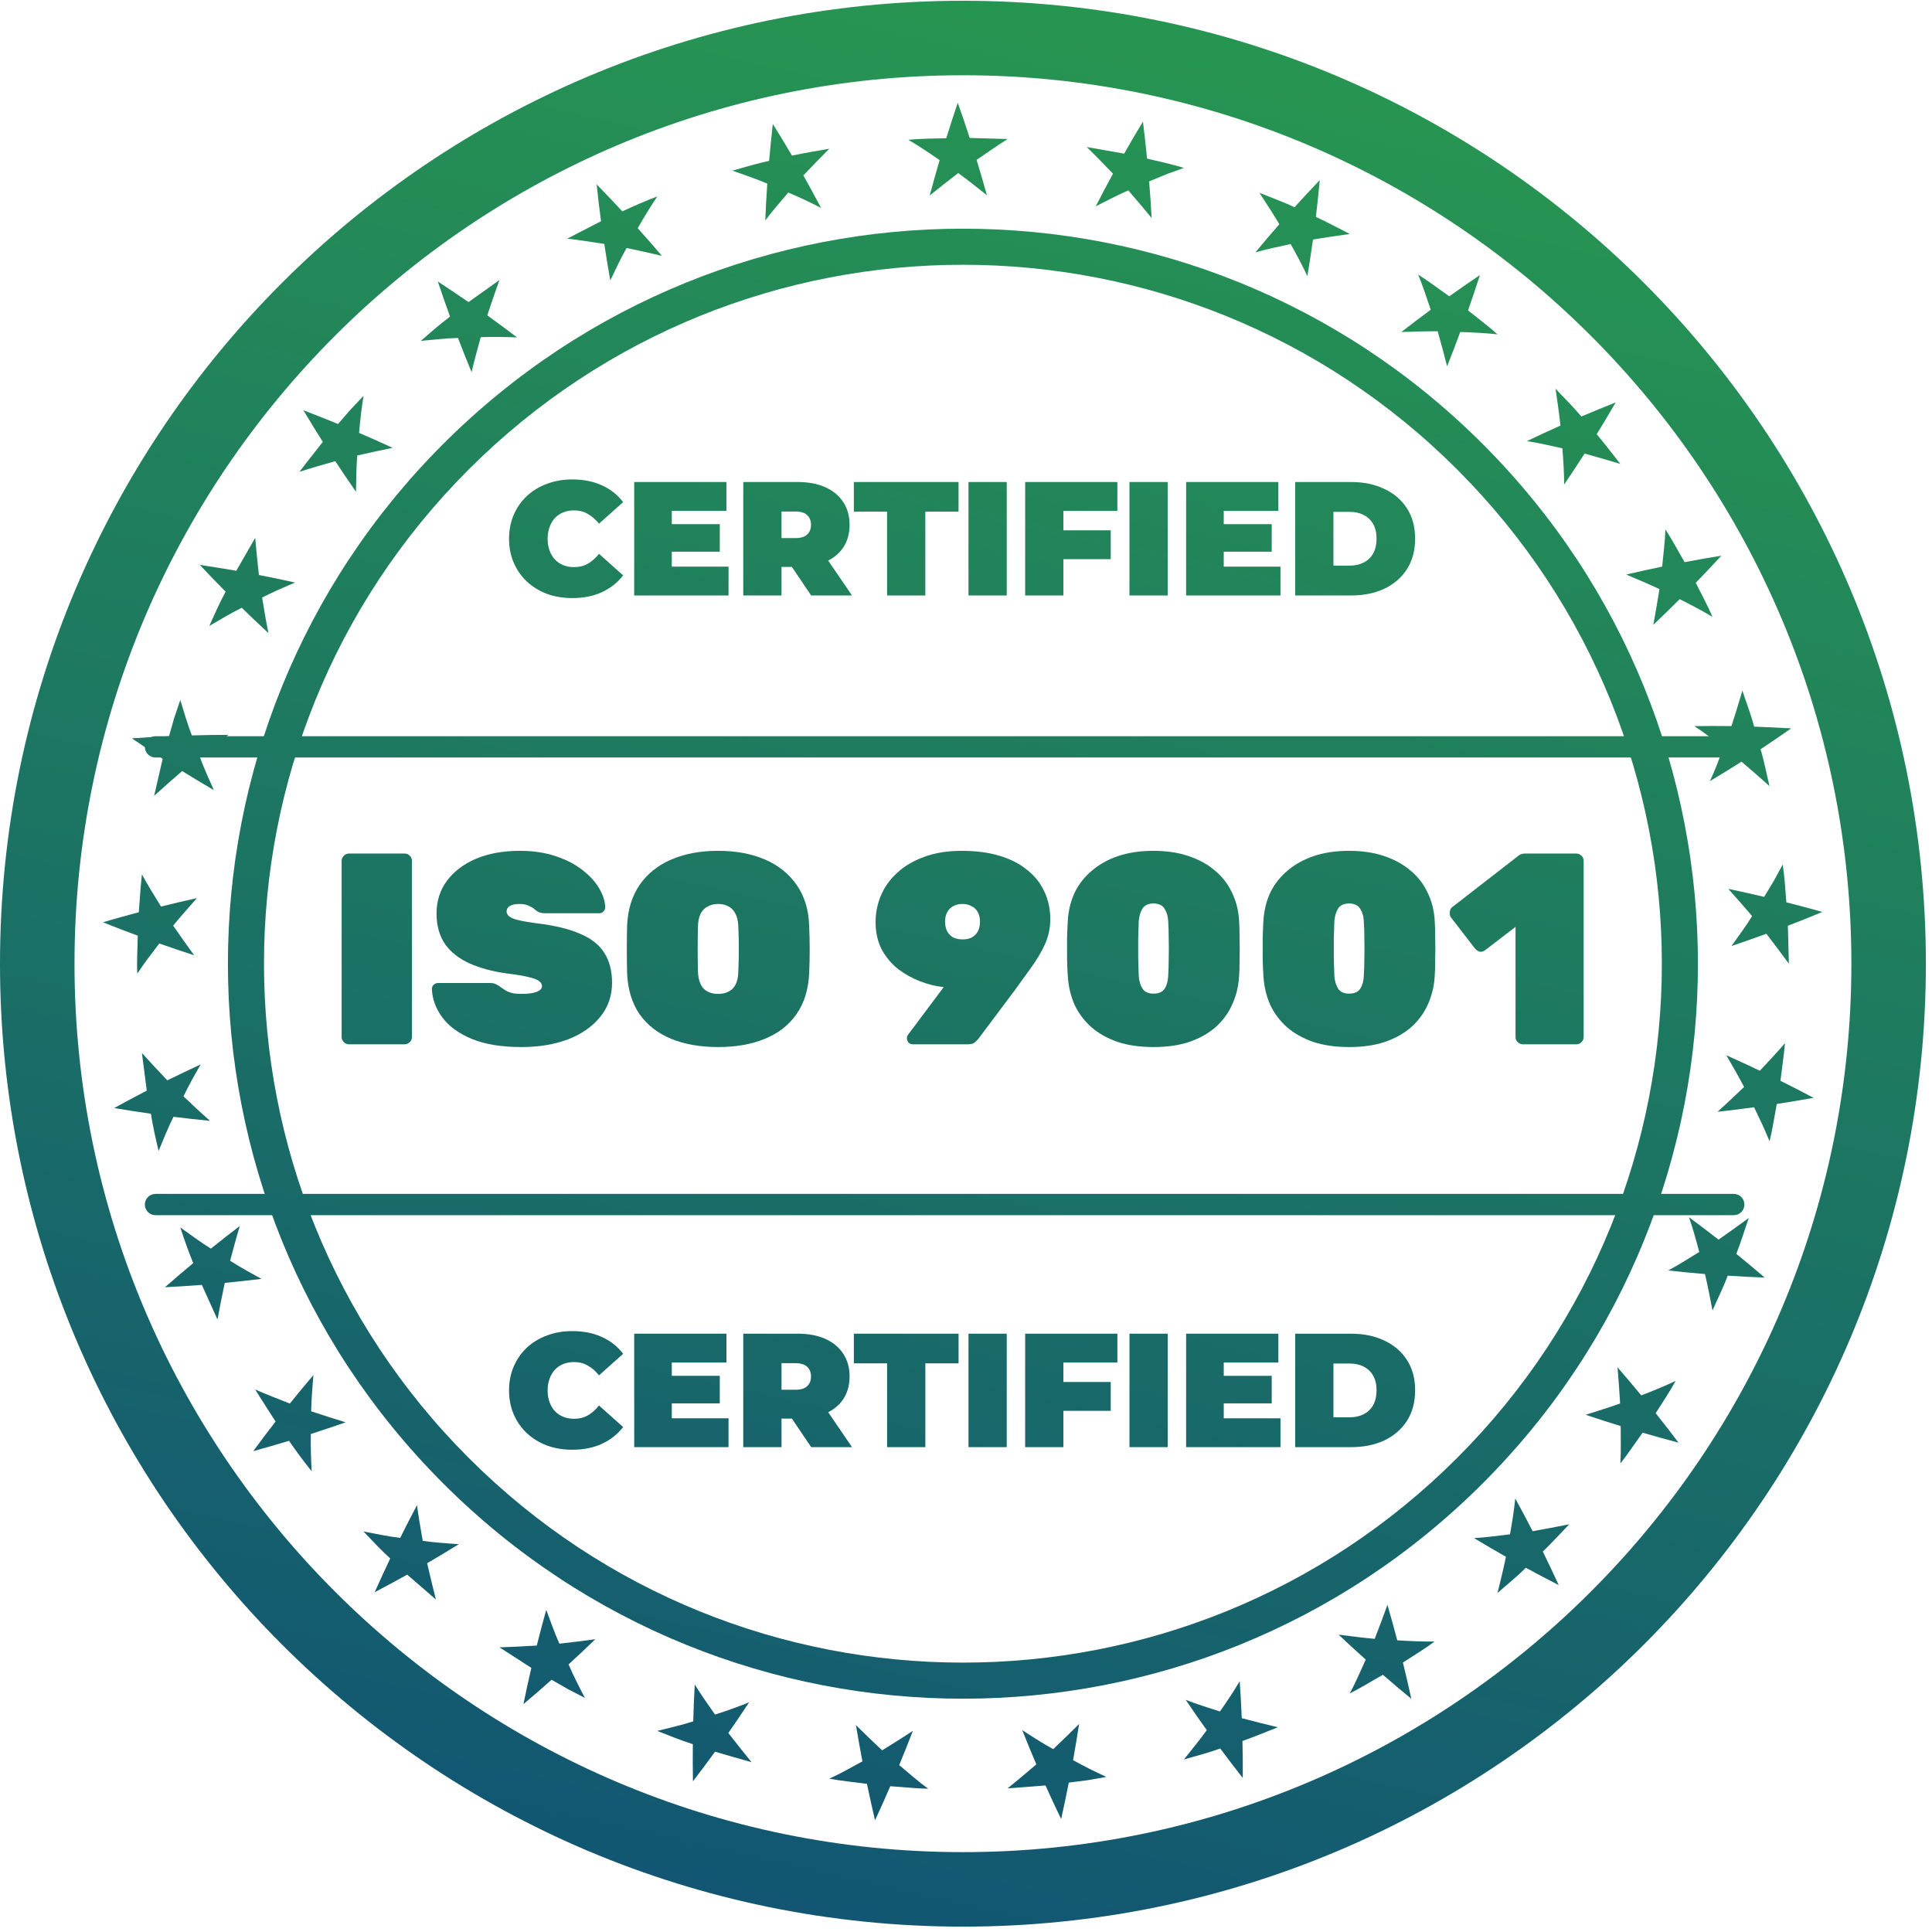 <svg width="263" height="263" viewBox="0 0 263 263" fill="none" xmlns="http://www.w3.org/2000/svg">
<path d="M246.876 149.448C245.203 149.748 243.533 150.026 241.867 150.281C241.547 151.974 241.308 153.684 240.882 155.356C240.26 153.792 239.513 152.24 238.782 150.729C237.121 150.957 235.464 151.161 233.811 151.344C235.007 150.255 236.209 149.13 237.419 147.969C236.653 146.498 235.811 145.054 235.005 143.651C236.527 144.331 238.046 145.034 239.562 145.758C240.695 144.54 241.898 143.292 242.987 141.997C242.838 143.712 242.573 145.418 242.37 147.129C243.874 147.878 245.41 148.657 246.876 149.448Z" fill="url(#paint0_linear_310_2434)"/>
<path d="M240.23 173.915C238.541 173.85 236.86 173.763 235.188 173.655C234.593 175.274 233.81 176.813 233.121 178.393C232.792 176.705 232.483 175.064 232.096 173.432C230.446 173.303 228.745 173.128 227.086 172.945C228.555 172.17 229.895 171.299 231.318 170.424C230.894 168.825 230.46 167.261 229.92 165.698C231.267 166.693 232.608 167.711 233.941 168.749C235.301 167.802 236.675 166.819 238.06 165.802C237.489 167.428 236.996 169.083 236.362 170.684C237.659 171.738 238.948 172.816 240.23 173.915Z" fill="url(#paint1_linear_310_2434)"/>
<path d="M228.498 196.385C226.882 195.97 225.226 195.499 223.612 195.031C222.598 196.424 221.652 197.867 220.58 199.216C220.677 197.538 220.624 195.794 220.622 194.133C219.016 193.638 217.425 193.122 215.846 192.59C217.389 192.106 218.983 191.613 220.546 191.054C220.446 189.381 220.327 187.739 220.191 186.128C221.281 187.384 222.357 188.659 223.422 189.953C224.993 189.344 226.578 188.703 228.102 187.98C227.275 189.492 226.307 190.919 225.384 192.376C226.435 193.691 227.472 195.029 228.498 196.385Z" fill="url(#paint2_linear_310_2434)"/>
<path d="M212.182 215.773C210.677 215.005 209.186 214.219 207.714 213.42C206.492 214.637 205.14 215.71 203.852 216.855C204.261 215.184 204.668 213.566 205.001 211.92C203.557 211.11 202.088 210.241 200.656 209.379C202.315 209.289 203.896 209.06 205.556 208.863C205.848 207.237 206.101 205.626 206.271 203.983C207.075 205.452 207.863 206.937 208.635 208.438C210.27 208.151 211.931 207.838 213.617 207.499C212.417 208.735 211.265 210.019 210.023 211.214C210.761 212.72 211.479 214.238 212.182 215.773Z" fill="url(#paint3_linear_310_2434)"/>
<path d="M192.127 231.263C190.829 230.202 189.525 229.09 188.254 227.987C186.75 228.826 185.29 229.749 183.748 230.52C184.542 229.042 185.222 227.431 185.914 225.921C184.664 224.799 183.434 223.666 182.224 222.522C183.828 222.729 185.478 222.942 187.136 223.094C187.744 221.532 188.322 219.989 188.871 218.468C189.335 220.064 189.781 221.674 190.207 223.295C191.885 223.394 193.599 223.482 195.284 223.461C193.901 224.489 192.42 225.376 190.977 226.316C191.378 227.954 191.762 229.602 192.127 231.263Z" fill="url(#paint4_linear_310_2434)"/>
<path d="M169.178 242.037C168.133 240.705 167.111 239.368 166.109 238.022C164.488 238.61 162.816 239.032 161.161 239.514C162.235 238.168 163.291 236.895 164.278 235.52C163.307 234.175 162.347 232.791 161.408 231.395C162.948 232.005 164.478 232.46 166.067 232.984C167.016 231.64 167.919 230.275 168.762 228.855C168.875 230.525 168.968 232.203 169.039 233.891C170.643 234.317 172.282 234.731 173.955 235.131C172.347 235.75 170.759 236.425 169.135 236.998C169.172 238.67 169.185 240.35 169.178 242.037Z" fill="url(#paint5_linear_310_2434)"/>
<path d="M144.451 247.621C143.719 246.099 143.013 244.6 142.324 243.054L137.17 243.445C138.507 242.355 139.809 241.267 141.073 240.182C140.413 238.632 139.774 237.08 139.158 235.527C140.527 236.402 141.937 237.329 143.37 238.109C144.583 236.96 145.759 235.816 146.899 234.679C146.646 236.318 146.371 237.961 146.074 239.607C147.557 240.44 149.064 241.17 150.606 241.889L148.06 242.335L145.495 242.661C145.169 244.313 144.822 245.966 144.451 247.621Z" fill="url(#paint6_linear_310_2434)"/>
<path d="M119.117 247.796C118.727 246.14 118.361 244.486 118.016 242.834C116.31 242.593 114.589 242.453 112.895 242.128C114.421 241.434 115.937 240.561 117.401 239.774C117.084 238.125 116.79 236.479 116.518 234.837C117.67 235.976 118.858 237.122 120.082 238.273C121.513 237.392 122.907 236.508 124.265 235.624C123.668 237.179 123.049 238.731 122.407 240.282C123.685 241.346 124.994 242.509 126.348 243.495C124.626 243.47 122.912 243.263 121.192 243.156C120.524 244.705 119.831 246.252 119.117 247.796Z" fill="url(#paint7_linear_310_2434)"/>
<path d="M94.328 242.487C94.302 240.794 94.297 239.108 94.315 237.43C92.67 236.91 91.073 236.261 89.471 235.626C91.14 235.202 92.744 234.85 94.371 234.327C94.415 232.657 94.478 231.003 94.577 229.316C95.443 230.709 96.378 232.021 97.327 233.398C98.893 232.912 100.445 232.345 101.972 231.737C101.052 233.134 100.11 234.527 99.147 235.91C100.165 237.224 101.219 238.549 102.308 239.883C100.652 239.406 98.987 238.957 97.34 238.455C96.358 239.805 95.354 241.149 94.328 242.487Z" fill="url(#paint8_linear_310_2434)"/>
<path d="M71.257 231.979C71.593 230.328 71.939 228.703 72.332 227.047L67.988 224.244C69.701 224.204 71.409 224.104 73.071 224.007C73.481 222.375 73.911 220.755 74.359 219.147C74.928 220.657 75.479 222.267 76.15 223.75C77.812 223.568 79.44 223.366 81.037 223.149C79.843 224.302 78.63 225.444 77.397 226.576C78.077 228.133 78.832 229.631 79.626 231.135L77.329 229.949L75.088 228.661C73.83 229.779 72.554 230.885 71.257 231.979Z" fill="url(#paint9_linear_310_2434)"/>
<path d="M51.006 216.747C51.694 215.199 52.4 213.668 53.121 212.151C51.852 210.984 50.667 209.734 49.483 208.481C51.174 208.798 52.782 209.146 54.478 209.356C55.224 207.855 55.966 206.388 56.765 204.897C56.975 206.517 57.264 208.111 57.549 209.759C59.17 209.98 60.834 210.102 62.465 210.205C61.044 211.084 59.605 211.949 58.149 212.798C58.519 214.421 58.914 216.07 59.339 217.741L55.434 214.353C53.975 215.167 52.498 215.964 51.006 216.747Z" fill="url(#paint10_linear_310_2434)"/>
<path d="M34.472 197.545C35.465 196.189 36.468 194.853 37.515 193.513C36.592 192.058 35.639 190.621 34.742 189.152C36.307 189.836 37.908 190.454 39.458 191.062C40.513 189.75 41.581 188.459 42.66 187.187C42.546 188.797 42.378 190.486 42.36 192.119C43.947 192.648 45.512 193.146 47.053 193.617C45.487 194.165 43.906 194.695 42.312 195.207C42.281 196.905 42.333 198.586 42.427 200.281C41.339 198.944 40.328 197.548 39.342 196.136C37.731 196.622 36.108 197.093 34.472 197.545Z" fill="url(#paint11_linear_310_2434)"/>
<path d="M22.455 175.228C23.73 174.112 25.012 173.017 26.303 171.941C25.641 170.349 25.082 168.719 24.541 167.082C25.935 168.083 27.257 169.071 28.707 169.974C30.015 168.923 31.303 167.905 32.651 166.889C32.173 168.442 31.756 170.013 31.325 171.627C32.703 172.508 34.165 173.314 35.601 174.09C33.942 174.293 32.273 174.476 30.596 174.638C30.252 176.266 29.92 177.928 29.605 179.624L27.477 174.912C25.812 175.039 24.137 175.145 22.455 175.228Z" fill="url(#paint12_linear_310_2434)"/>
<path d="M15.54 150.837C17.015 150.024 18.495 149.234 19.979 148.466L19.318 143.34C20.475 144.618 21.626 145.858 22.773 147.064C24.287 146.321 25.804 145.599 27.322 144.901C26.499 146.318 25.688 147.769 24.978 149.243C26.192 150.39 27.37 151.509 28.591 152.58C26.912 152.422 25.281 152.232 23.617 152.025C22.857 153.553 22.25 155.089 21.59 156.673C21.189 154.997 20.811 153.316 20.538 151.613C18.876 151.376 17.21 151.118 15.54 150.837Z" fill="url(#paint13_linear_310_2434)"/>
<path d="M14.011 125.549C15.609 125.069 17.269 124.616 18.893 124.182C19.038 122.465 19.121 120.743 19.319 119.032C20.128 120.52 21.054 121.984 21.919 123.406C23.55 123 25.179 122.618 26.806 122.258C25.734 123.471 24.622 124.717 23.572 126.004C24.524 127.386 25.477 128.731 26.429 130.04C24.847 129.527 23.265 128.991 21.682 128.433C20.672 129.766 19.608 131.136 18.688 132.54C18.602 130.817 18.733 129.096 18.75 127.373C17.169 126.788 15.588 126.179 14.011 125.549Z" fill="url(#paint14_linear_310_2434)"/>
<path d="M17.951 100.508C19.642 100.391 21.328 100.295 23.007 100.222L23.715 97.735L24.543 95.287C25.03 96.922 25.513 98.516 26.114 100.11C27.786 100.064 29.449 100.039 31.11 100.036C29.814 100.991 28.509 101.982 27.192 103.008C27.75 104.541 28.45 106.074 29.11 107.557C27.667 106.716 26.228 105.852 24.795 104.965C23.533 106.052 22.261 107.175 20.982 108.334L22.144 103.296C20.724 102.386 19.345 101.46 17.951 100.508Z" fill="url(#paint15_linear_310_2434)"/>
<path d="M27.2 76.901C28.866 77.147 30.524 77.413 32.168 77.7L34.74 73.215C34.889 74.932 35.057 76.619 35.245 78.273C36.899 78.596 38.542 78.938 40.175 79.301C38.667 79.934 37.14 80.597 35.682 81.341C35.956 82.99 36.209 84.589 36.546 86.186C35.298 85.043 34.114 83.904 32.915 82.732C31.383 83.488 29.981 84.349 28.49 85.208C29.192 83.634 29.898 82.062 30.712 80.542C29.531 79.35 28.361 78.136 27.2 76.901Z" fill="url(#paint16_linear_310_2434)"/>
<path d="M41.304 55.849C42.889 56.456 44.458 57.079 46.014 57.719L47.707 55.766L49.482 53.889C49.227 55.568 49.012 57.234 48.882 58.928C50.419 59.59 51.942 60.268 53.449 60.964C51.87 61.284 50.263 61.632 48.634 62.005C48.493 63.631 48.499 65.329 48.459 66.943C47.507 65.573 46.568 64.184 45.644 62.779C44.042 63.234 42.389 63.698 40.767 64.228C41.801 62.852 42.888 61.513 43.945 60.152C43.031 58.719 42.162 57.294 41.304 55.849Z" fill="url(#paint17_linear_310_2434)"/>
<path d="M59.598 38.318C61.01 39.239 62.402 40.174 63.777 41.121L67.987 38.123C67.405 39.746 66.853 41.349 66.332 42.931C67.699 43.916 69.048 44.914 70.378 45.926C68.745 45.872 67.078 45.833 65.442 45.898C65 47.511 64.562 49.071 64.197 50.662C63.544 49.1 62.947 47.573 62.347 46.005C60.64 46.053 59.003 46.243 57.292 46.4C58.589 45.264 59.89 44.135 61.265 43.095C60.691 41.517 60.136 39.923 59.598 38.318Z" fill="url(#paint18_linear_310_2434)"/>
<path d="M81.222 25.097C82.407 26.311 83.572 27.535 84.717 28.77C86.28 28.046 87.857 27.349 89.472 26.744C88.535 28.16 87.642 29.584 86.815 31.068C87.933 32.312 89.03 33.567 90.107 34.831C88.539 34.46 86.937 34.102 85.299 33.759C84.491 35.173 83.787 36.722 83.075 38.169C82.784 36.526 82.512 34.873 82.261 33.208C80.617 32.95 78.924 32.685 77.225 32.482L81.819 30.112C81.586 28.425 81.395 26.769 81.222 25.097Z" fill="url(#paint19_linear_310_2434)"/>
<path d="M105.203 16.872C106.096 18.304 106.965 19.741 107.813 21.183C109.496 20.817 111.202 20.56 112.895 20.242C111.681 21.461 110.503 22.674 109.362 23.878C110.186 25.351 110.99 26.828 111.77 28.31C110.306 27.543 108.821 26.855 107.307 26.21C106.229 27.49 105.166 28.686 104.175 30.008C104.24 28.323 104.332 26.648 104.453 24.993C102.889 24.334 101.323 23.811 99.702 23.228C101.362 22.765 103.008 22.253 104.698 21.901C104.845 20.229 105.013 18.553 105.203 16.872Z" fill="url(#paint20_linear_310_2434)"/>
<path d="M130.379 13.987C130.943 15.559 131.484 17.167 132.005 18.779L137.17 18.925C135.725 19.843 134.314 20.817 132.942 21.762C133.433 23.37 133.903 24.978 134.35 26.585C133.081 25.582 131.777 24.513 130.437 23.56C129.108 24.58 127.814 25.6 126.558 26.617C126.987 25.012 127.438 23.403 127.91 21.797C126.525 20.842 125.102 19.88 123.65 19.029C125.366 18.86 127.091 18.871 128.813 18.815C129.311 17.205 129.834 15.595 130.379 13.987Z" fill="url(#paint21_linear_310_2434)"/>
<path d="M155.589 16.553C155.798 18.238 155.985 19.919 156.15 21.594C157.831 21.977 159.513 22.352 161.162 22.856L158.781 23.72L156.43 24.695C156.567 26.364 156.682 28.027 156.774 29.685C155.752 28.439 154.692 27.181 153.597 25.916C152.096 26.562 150.599 27.362 149.158 28.087C149.918 26.602 150.704 25.121 151.509 23.644C150.354 22.443 149.168 21.209 147.939 20.016L153.031 20.912C153.865 19.431 154.717 17.985 155.589 16.553Z" fill="url(#paint22_linear_310_2434)"/>
<path d="M179.66 24.514C179.504 26.195 179.327 27.865 179.13 29.527C180.696 30.246 182.206 31.079 183.747 31.85C182.044 32.084 180.373 32.338 178.736 32.606C178.501 34.278 178.247 35.941 177.972 37.593C177.271 36.096 176.5 34.661 175.689 33.223C174.056 33.59 172.491 33.888 170.896 34.356C171.962 33.065 173.059 31.766 174.154 30.524C173.299 29.074 172.377 27.689 171.439 26.247C173.036 26.896 174.664 27.465 176.219 28.212C177.345 26.97 178.492 25.737 179.66 24.514Z" fill="url(#paint23_linear_310_2434)"/>
<path d="M201.46 37.446C200.938 39.063 200.398 40.669 199.84 42.258C201.187 43.332 202.574 44.358 203.853 45.512C202.178 45.331 200.464 45.252 198.785 45.191C198.205 46.764 197.607 48.323 196.993 49.868C196.593 48.301 196.165 46.709 195.709 45.096C194.044 45.089 192.381 45.143 190.764 45.194C192.078 44.171 193.412 43.162 194.764 42.165C194.221 40.595 193.698 38.927 193.05 37.38C194.512 38.294 195.876 39.353 197.291 40.333C198.66 39.359 200.066 38.376 201.46 37.446Z" fill="url(#paint24_linear_310_2434)"/>
<path d="M219.94 54.784C219.094 56.245 218.233 57.688 217.358 59.114C218.477 60.423 219.502 61.81 220.579 63.156C218.933 62.657 217.31 62.188 215.709 61.746C214.796 63.166 213.871 64.57 212.929 65.955C212.917 64.303 212.82 62.673 212.684 61.029C211.048 60.675 209.499 60.294 207.855 60.048C209.363 59.325 210.906 58.603 212.422 57.934C212.251 56.262 211.997 54.613 211.751 52.912C212.926 54.173 214.166 55.372 215.266 56.701C216.809 56.043 218.368 55.404 219.94 54.784Z" fill="url(#paint25_linear_310_2434)"/>
<path d="M234.323 75.647C233.172 76.897 232.01 78.129 230.838 79.34C231.615 80.879 232.445 82.39 233.12 83.977C231.676 83.109 230.154 82.319 228.652 81.561C227.467 82.747 226.271 83.913 225.066 85.058C225.358 83.468 225.635 81.845 225.896 80.189C224.392 79.484 222.855 78.839 221.365 78.21C222.988 77.832 224.621 77.473 226.267 77.132C226.429 75.479 226.649 73.748 226.713 72.068C227.652 73.514 228.453 75.041 229.33 76.525C230.982 76.213 232.672 75.905 234.323 75.647Z" fill="url(#paint26_linear_310_2434)"/>
<path d="M243.832 99.151C242.449 100.12 241.059 101.068 239.664 101.994C240.161 103.646 240.47 105.344 240.881 107.017C239.602 105.871 238.343 104.757 237.069 103.685C235.655 104.586 234.21 105.471 232.774 106.33C233.47 104.825 234.032 103.317 234.622 101.762C233.3 100.751 232.037 99.76 230.653 98.844C232.325 98.822 234.025 98.816 235.694 98.842C236.221 97.26 236.702 95.652 237.191 94.005C237.718 95.645 238.351 97.252 238.79 98.919C240.465 98.976 242.146 99.052 243.832 99.151Z" fill="url(#paint27_linear_310_2434)"/>
<path d="M248.072 124.14C246.522 124.788 244.976 125.414 243.383 126.018L243.514 131.185C242.492 129.791 241.472 128.435 240.452 127.113C238.871 127.69 237.289 128.245 235.707 128.776C236.639 127.457 237.662 126.096 238.517 124.708C237.43 123.436 236.347 122.198 235.27 120.999C236.894 121.341 238.522 121.704 240.151 122.09L241.468 119.911L242.679 117.688C242.931 119.393 243.046 121.113 243.173 122.832C244.805 123.245 246.438 123.681 248.072 124.14Z" fill="url(#paint28_linear_310_2434)"/>
<path fill-rule="evenodd" clip-rule="evenodd" d="M63.804 63.909C26.648 101.065 26.648 161.307 63.804 198.463C100.961 235.619 161.203 235.619 198.359 198.463C235.515 161.307 235.515 101.065 198.359 63.909C161.203 26.753 100.961 26.753 63.804 63.909ZM60.332 201.936C21.258 162.862 21.258 99.51 60.332 60.436C99.406 21.362 162.758 21.362 201.832 60.436C240.906 99.51 240.906 162.862 201.832 201.936C162.758 241.01 99.406 241.01 60.332 201.936Z" fill="url(#paint29_linear_310_2434)"/>
<path d="M131.084 10.245C197.771 10.245 252.025 64.499 252.025 131.187C252.025 197.874 197.771 252.128 131.084 252.128C64.396 252.128 10.142 197.874 10.142 131.187C10.142 64.499 64.396 10.245 131.084 10.245ZM131.084 0.103C58.688 0.103 0 58.791 0 131.187C0 203.582 58.688 262.27 131.084 262.27C203.479 262.27 262.167 203.582 262.167 131.187C262.167 58.791 203.479 0.103 131.084 0.103Z" fill="url(#paint30_linear_310_2434)"/>
<path d="M176.313 196.997V181.552H183.925C185.646 181.552 187.161 181.868 188.47 182.501C189.779 183.118 190.801 184.001 191.537 185.148C192.272 186.296 192.64 187.664 192.64 189.252C192.64 190.856 192.272 192.238 191.537 193.4C190.801 194.548 189.779 195.438 188.47 196.07C187.161 196.688 185.646 196.997 183.925 196.997H176.313ZM181.52 192.937H183.704C184.439 192.937 185.079 192.797 185.624 192.518C186.183 192.238 186.616 191.826 186.925 191.282C187.234 190.723 187.389 190.047 187.389 189.252C187.389 188.473 187.234 187.811 186.925 187.267C186.616 186.722 186.183 186.31 185.624 186.031C185.079 185.751 184.439 185.612 183.704 185.612H181.52V192.937Z" fill="url(#paint31_linear_310_2434)"/>
<path d="M166.233 187.289H173.117V191.039H166.233V187.289ZM166.586 193.069H174.309V196.997H161.467V181.552H174.022V185.479H166.586V193.069Z" fill="url(#paint32_linear_310_2434)"/>
<path d="M153.753 196.997V181.552H158.96V196.997H153.753Z" fill="url(#paint33_linear_310_2434)"/>
<path d="M144.407 188.127H151.203V192.054H144.407V188.127ZM144.76 196.997H139.553V181.552H152.108V185.479H144.76V196.997Z" fill="url(#paint34_linear_310_2434)"/>
<path d="M131.84 196.997V181.552H137.047V196.997H131.84Z" fill="url(#paint35_linear_310_2434)"/>
<path d="M120.758 196.997V185.59H116.235V181.552H130.488V185.59H125.965V196.997H120.758Z" fill="url(#paint36_linear_310_2434)"/>
<path d="M101.178 196.997V181.552H108.614C110.055 181.552 111.298 181.787 112.343 182.258C113.402 182.729 114.218 183.405 114.792 184.288C115.365 185.156 115.652 186.185 115.652 187.377C115.652 188.568 115.365 189.598 114.792 190.466C114.218 191.319 113.402 191.974 112.343 192.43C111.298 192.885 110.055 193.113 108.614 193.113H104.069L106.385 190.973V196.997H101.178ZM110.423 196.997L106.628 191.37H112.144L115.983 196.997H110.423ZM106.385 191.547L104.069 189.186H108.283C109.004 189.186 109.533 189.024 109.871 188.701C110.225 188.377 110.401 187.936 110.401 187.377C110.401 186.818 110.225 186.377 109.871 186.053C109.533 185.729 109.004 185.568 108.283 185.568H104.069L106.385 183.207V191.547Z" fill="url(#paint37_linear_310_2434)"/>
<path d="M91.099 187.289H97.983V191.039H91.099V187.289ZM91.452 193.069H99.174V196.997H86.333V181.552H98.888V185.479H91.452V193.069Z" fill="url(#paint38_linear_310_2434)"/>
<path d="M77.901 197.351C76.666 197.351 75.519 197.159 74.46 196.777C73.415 196.38 72.503 195.821 71.724 195.1C70.959 194.379 70.363 193.526 69.936 192.541C69.51 191.555 69.296 190.467 69.296 189.275C69.296 188.084 69.51 186.995 69.936 186.01C70.363 185.024 70.959 184.171 71.724 183.45C72.503 182.729 73.415 182.178 74.46 181.795C75.519 181.398 76.666 181.2 77.901 181.2C79.416 181.2 80.755 181.464 81.917 181.994C83.094 182.524 84.065 183.288 84.83 184.289L81.542 187.223C81.086 186.65 80.579 186.208 80.02 185.899C79.475 185.576 78.858 185.414 78.166 185.414C77.622 185.414 77.129 185.502 76.688 185.679C76.247 185.855 75.864 186.113 75.541 186.451C75.232 186.789 74.989 187.201 74.812 187.687C74.636 188.157 74.548 188.687 74.548 189.275C74.548 189.864 74.636 190.4 74.812 190.886C74.989 191.357 75.232 191.761 75.541 192.099C75.864 192.438 76.247 192.695 76.688 192.872C77.129 193.048 77.622 193.136 78.166 193.136C78.858 193.136 79.475 192.982 80.02 192.673C80.579 192.349 81.086 191.901 81.542 191.327L84.83 194.262C84.065 195.247 83.094 196.012 81.917 196.556C80.755 197.086 79.416 197.351 77.901 197.351Z" fill="url(#paint39_linear_310_2434)"/>
<path d="M176.312 81.061V65.616H183.924C185.645 65.616 187.16 65.933 188.469 66.565C189.778 67.183 190.801 68.065 191.536 69.213C192.271 70.36 192.639 71.728 192.639 73.317C192.639 74.92 192.271 76.303 191.536 77.465C190.801 78.612 189.778 79.502 188.469 80.134C187.16 80.752 185.645 81.061 183.924 81.061H176.312ZM181.519 77.001H183.703C184.439 77.001 185.079 76.862 185.623 76.582C186.182 76.303 186.616 75.891 186.925 75.347C187.234 74.787 187.388 74.111 187.388 73.317C187.388 72.537 187.234 71.875 186.925 71.331C186.616 70.787 186.182 70.375 185.623 70.095C185.079 69.816 184.439 69.676 183.703 69.676H181.519V77.001Z" fill="url(#paint40_linear_310_2434)"/>
<path d="M166.232 71.353H173.116V75.104H166.232V71.353ZM166.585 77.134H174.307V81.061H161.466V65.616H174.02V69.544H166.585V77.134Z" fill="url(#paint41_linear_310_2434)"/>
<path d="M153.751 81.061V65.616H158.958V81.061H153.751Z" fill="url(#paint42_linear_310_2434)"/>
<path d="M144.407 72.191H151.203V76.119H144.407V72.191ZM144.76 81.061H139.553V65.616H152.107V69.544H144.76V81.061Z" fill="url(#paint43_linear_310_2434)"/>
<path d="M131.839 81.061V65.616H137.046V81.061H131.839Z" fill="url(#paint44_linear_310_2434)"/>
<path d="M120.756 81.061V69.654H116.233V65.616H130.486V69.654H125.963V81.061H120.756Z" fill="url(#paint45_linear_310_2434)"/>
<path d="M101.178 81.061V65.616H108.613C110.055 65.616 111.298 65.852 112.342 66.322C113.401 66.793 114.217 67.47 114.791 68.352C115.365 69.22 115.652 70.25 115.652 71.441C115.652 72.633 115.365 73.662 114.791 74.53C114.217 75.383 113.401 76.038 112.342 76.494C111.298 76.95 110.055 77.178 108.613 77.178H104.068L106.385 75.038V81.061H101.178ZM110.422 81.061L106.627 75.435H112.143L115.982 81.061H110.422ZM106.385 75.611L104.068 73.25H108.282C109.003 73.25 109.532 73.089 109.871 72.765C110.224 72.441 110.4 72 110.4 71.441C110.4 70.882 110.224 70.441 109.871 70.117C109.532 69.794 109.003 69.632 108.282 69.632H104.068L106.385 67.271V75.611Z" fill="url(#paint46_linear_310_2434)"/>
<path d="M91.098 71.353H97.982V75.104H91.098V71.353ZM91.451 77.134H99.173V81.061H86.332V65.616H98.886V69.544H91.451V77.134Z" fill="url(#paint47_linear_310_2434)"/>
<path d="M77.901 81.415C76.665 81.415 75.518 81.224 74.459 80.842C73.414 80.445 72.502 79.886 71.723 79.165C70.958 78.444 70.362 77.591 69.936 76.605C69.509 75.62 69.296 74.531 69.296 73.34C69.296 72.148 69.509 71.06 69.936 70.074C70.362 69.089 70.958 68.236 71.723 67.515C72.502 66.794 73.414 66.243 74.459 65.86C75.518 65.463 76.665 65.264 77.901 65.264C79.416 65.264 80.754 65.529 81.916 66.059C83.093 66.588 84.064 67.353 84.829 68.353L81.541 71.288C81.085 70.714 80.578 70.273 80.019 69.964C79.475 69.641 78.857 69.479 78.165 69.479C77.621 69.479 77.128 69.567 76.687 69.743C76.246 69.92 75.863 70.177 75.54 70.516C75.231 70.854 74.988 71.266 74.812 71.751C74.635 72.222 74.547 72.751 74.547 73.34C74.547 73.928 74.635 74.465 74.812 74.951C74.988 75.421 75.231 75.826 75.54 76.164C75.863 76.502 76.246 76.76 76.687 76.936C77.128 77.113 77.621 77.201 78.165 77.201C78.857 77.201 79.475 77.047 80.019 76.738C80.578 76.414 81.085 75.966 81.541 75.392L84.829 78.326C84.064 79.312 83.093 80.077 81.916 80.621C80.754 81.151 79.416 81.415 77.901 81.415Z" fill="url(#paint48_linear_310_2434)"/>
<path d="M207.309 142.162C207.037 142.162 206.802 142.063 206.604 141.865C206.406 141.667 206.307 141.432 206.307 141.16V126.172L202.152 129.362C201.904 129.536 201.657 129.597 201.41 129.548C201.162 129.474 200.94 129.313 200.742 129.066L197.477 124.836C197.354 124.589 197.317 124.329 197.366 124.057C197.415 123.76 197.564 123.538 197.811 123.389L206.752 116.452C206.876 116.353 206.999 116.291 207.123 116.266C207.247 116.217 207.395 116.192 207.568 116.192H214.58C214.852 116.192 215.087 116.291 215.285 116.489C215.483 116.687 215.582 116.922 215.582 117.194V141.16C215.582 141.432 215.483 141.667 215.285 141.865C215.087 142.063 214.852 142.162 214.58 142.162H207.309Z" fill="url(#paint49_linear_310_2434)"/>
<path d="M183.648 142.533C181.793 142.533 180.161 142.298 178.751 141.828C177.341 141.333 176.154 140.665 175.189 139.824C174.225 138.959 173.47 137.957 172.926 136.819C172.407 135.657 172.098 134.395 171.999 133.035C171.949 132.367 171.912 131.551 171.888 130.587C171.888 129.622 171.888 128.657 171.888 127.693C171.912 126.704 171.949 125.863 171.999 125.17C172.098 123.81 172.419 122.561 172.963 121.423C173.532 120.285 174.311 119.308 175.301 118.492C176.29 117.651 177.477 116.996 178.862 116.526C180.272 116.056 181.867 115.821 183.648 115.821C185.429 115.821 187.012 116.056 188.397 116.526C189.806 116.996 191.006 117.651 191.995 118.492C192.985 119.308 193.751 120.285 194.296 121.423C194.864 122.561 195.198 123.81 195.297 125.17C195.347 125.863 195.371 126.704 195.371 127.693C195.396 128.657 195.396 129.622 195.371 130.587C195.371 131.551 195.347 132.367 195.297 133.035C195.198 134.395 194.877 135.657 194.333 136.819C193.813 137.957 193.071 138.959 192.107 139.824C191.142 140.665 189.955 141.333 188.545 141.828C187.135 142.298 185.503 142.533 183.648 142.533ZM183.648 135.261C184.365 135.261 184.872 135.039 185.169 134.593C185.466 134.123 185.627 133.542 185.651 132.85C185.701 132.132 185.726 131.329 185.726 130.438C185.75 129.548 185.75 128.657 185.726 127.767C185.726 126.852 185.701 126.061 185.651 125.393C185.627 124.75 185.466 124.193 185.169 123.723C184.897 123.253 184.39 123.006 183.648 122.981C182.906 123.006 182.399 123.253 182.127 123.723C181.855 124.193 181.694 124.75 181.645 125.393C181.62 126.061 181.595 126.852 181.57 127.767C181.57 128.657 181.57 129.548 181.57 130.438C181.595 131.329 181.62 132.132 181.645 132.85C181.694 133.542 181.867 134.123 182.164 134.593C182.461 135.039 182.955 135.261 183.648 135.261Z" fill="url(#paint50_linear_310_2434)"/>
<path d="M157.019 142.533C155.164 142.533 153.532 142.298 152.122 141.828C150.712 141.333 149.525 140.665 148.56 139.824C147.596 138.959 146.841 137.957 146.297 136.819C145.778 135.657 145.469 134.395 145.37 133.035C145.32 132.367 145.283 131.551 145.258 130.587C145.258 129.622 145.258 128.657 145.258 127.693C145.283 126.704 145.32 125.863 145.37 125.17C145.469 123.81 145.79 122.561 146.334 121.423C146.903 120.285 147.682 119.308 148.672 118.492C149.661 117.651 150.848 116.996 152.233 116.526C153.643 116.056 155.238 115.821 157.019 115.821C158.8 115.821 160.383 116.056 161.768 116.526C163.177 116.996 164.377 117.651 165.366 118.492C166.356 119.308 167.122 120.285 167.666 121.423C168.235 122.561 168.569 123.81 168.668 125.17C168.718 125.863 168.742 126.704 168.742 127.693C168.767 128.657 168.767 129.622 168.742 130.587C168.742 131.551 168.718 132.367 168.668 133.035C168.569 134.395 168.248 135.657 167.704 136.819C167.184 137.957 166.442 138.959 165.478 139.824C164.513 140.665 163.326 141.333 161.916 141.828C160.506 142.298 158.874 142.533 157.019 142.533ZM157.019 135.261C157.736 135.261 158.243 135.039 158.54 134.593C158.837 134.123 158.998 133.542 159.022 132.85C159.072 132.132 159.096 131.329 159.096 130.438C159.121 129.548 159.121 128.657 159.096 127.767C159.096 126.852 159.072 126.061 159.022 125.393C158.998 124.75 158.837 124.193 158.54 123.723C158.268 123.253 157.761 123.006 157.019 122.981C156.277 123.006 155.77 123.253 155.498 123.723C155.226 124.193 155.065 124.75 155.016 125.393C154.991 126.061 154.966 126.852 154.941 127.767C154.941 128.657 154.941 129.548 154.941 130.438C154.966 131.329 154.991 132.132 155.016 132.85C155.065 133.542 155.238 134.123 155.535 134.593C155.832 135.039 156.326 135.261 157.019 135.261Z" fill="url(#paint51_linear_310_2434)"/>
<path d="M124.275 142.162C124.052 142.162 123.854 142.087 123.681 141.939C123.533 141.766 123.459 141.568 123.459 141.345C123.459 141.222 123.471 141.123 123.496 141.049C123.545 140.974 123.582 140.913 123.607 140.863L128.467 134.371C128.343 134.371 128.244 134.358 128.17 134.334C127.28 134.235 126.315 133.987 125.276 133.592C124.238 133.196 123.248 132.652 122.308 131.959C121.393 131.242 120.639 130.352 120.045 129.288C119.477 128.2 119.192 126.939 119.192 125.504C119.192 124.243 119.439 123.031 119.934 121.868C120.429 120.706 121.171 119.679 122.16 118.789C123.149 117.874 124.374 117.157 125.833 116.637C127.292 116.093 128.986 115.821 130.915 115.821C132.845 115.821 134.551 116.044 136.035 116.489C137.544 116.934 138.805 117.577 139.819 118.418C140.858 119.234 141.637 120.211 142.157 121.349C142.701 122.487 142.973 123.748 142.973 125.133C142.973 126.345 142.725 127.495 142.231 128.583C141.736 129.647 141.118 130.686 140.376 131.7C139.634 132.714 138.867 133.777 138.076 134.89L133.179 141.42C133.08 141.543 132.919 141.704 132.696 141.902C132.474 142.075 132.152 142.162 131.732 142.162H124.275ZM131.027 127.878C131.521 127.878 131.942 127.792 132.288 127.619C132.634 127.421 132.906 127.149 133.104 126.802C133.302 126.432 133.401 125.986 133.401 125.467C133.401 124.948 133.302 124.515 133.104 124.168C132.906 123.797 132.622 123.525 132.251 123.352C131.905 123.154 131.497 123.055 131.027 123.055C130.557 123.055 130.136 123.154 129.765 123.352C129.419 123.525 129.147 123.797 128.949 124.168C128.751 124.515 128.652 124.948 128.652 125.467C128.652 125.986 128.751 126.432 128.949 126.802C129.147 127.149 129.419 127.421 129.765 127.619C130.136 127.792 130.557 127.878 131.027 127.878Z" fill="url(#paint52_linear_310_2434)"/>
<path d="M97.758 142.533C95.334 142.533 93.207 142.162 91.377 141.42C89.571 140.678 88.137 139.565 87.073 138.081C86.035 136.572 85.466 134.717 85.367 132.516C85.342 131.502 85.33 130.426 85.33 129.288C85.33 128.15 85.342 127.05 85.367 125.986C85.466 123.81 86.035 121.967 87.073 120.459C88.112 118.95 89.547 117.8 91.377 117.008C93.207 116.217 95.334 115.821 97.758 115.821C100.182 115.821 102.309 116.217 104.139 117.008C105.969 117.8 107.404 118.95 108.443 120.459C109.506 121.967 110.075 123.81 110.149 125.986C110.199 127.05 110.223 128.15 110.223 129.288C110.223 130.426 110.199 131.502 110.149 132.516C110.05 134.717 109.469 136.572 108.406 138.081C107.367 139.565 105.932 140.678 104.102 141.42C102.296 142.162 100.182 142.533 97.758 142.533ZM97.758 135.298C98.574 135.298 99.23 135.063 99.724 134.593C100.219 134.099 100.479 133.332 100.503 132.293C100.553 131.23 100.578 130.179 100.578 129.14C100.578 128.101 100.553 127.075 100.503 126.061C100.479 125.368 100.343 124.799 100.095 124.354C99.873 123.909 99.564 123.587 99.168 123.389C98.772 123.167 98.302 123.055 97.758 123.055C97.239 123.055 96.769 123.167 96.348 123.389C95.953 123.587 95.631 123.909 95.384 124.354C95.161 124.799 95.037 125.368 95.013 126.061C94.988 127.075 94.976 128.101 94.976 129.14C94.976 130.179 94.988 131.23 95.013 132.293C95.062 133.332 95.322 134.099 95.792 134.593C96.286 135.063 96.942 135.298 97.758 135.298Z" fill="url(#paint53_linear_310_2434)"/>
<path d="M71 142.533C68.255 142.533 65.992 142.162 64.211 141.42C62.43 140.678 61.094 139.701 60.204 138.489C59.314 137.277 58.844 135.991 58.794 134.63C58.794 134.408 58.869 134.222 59.017 134.074C59.19 133.901 59.388 133.814 59.611 133.814H66.659C67.055 133.814 67.352 133.876 67.55 134C67.772 134.099 68.007 134.247 68.255 134.445C68.502 134.618 68.749 134.779 68.997 134.927C69.269 135.051 69.566 135.15 69.887 135.224C70.233 135.274 70.604 135.298 71 135.298C71.841 135.298 72.509 135.212 73.003 135.039C73.523 134.841 73.782 134.581 73.782 134.259C73.782 133.963 73.634 133.715 73.337 133.517C73.065 133.32 72.583 133.146 71.89 132.998C71.198 132.825 70.233 132.664 68.997 132.516C67.043 132.244 65.349 131.786 63.914 131.143C62.48 130.5 61.367 129.622 60.575 128.509C59.808 127.371 59.425 125.986 59.425 124.354C59.425 122.672 59.895 121.188 60.835 119.902C61.799 118.616 63.123 117.614 64.805 116.897C66.511 116.18 68.49 115.821 70.74 115.821C72.595 115.821 74.24 116.068 75.675 116.563C77.109 117.033 78.321 117.664 79.31 118.455C80.3 119.222 81.054 120.05 81.573 120.941C82.093 121.831 82.365 122.684 82.389 123.501C82.389 123.723 82.303 123.921 82.13 124.094C81.981 124.243 81.808 124.317 81.611 124.317H74.191C73.844 124.317 73.56 124.267 73.337 124.168C73.139 124.07 72.929 123.921 72.707 123.723C72.583 123.6 72.348 123.464 72.002 123.315C71.68 123.142 71.26 123.055 70.74 123.055C70.122 123.055 69.665 123.154 69.368 123.352C69.096 123.525 68.96 123.773 68.96 124.094C68.96 124.317 69.071 124.527 69.293 124.725C69.516 124.923 69.924 125.096 70.518 125.244C71.111 125.393 71.965 125.541 73.078 125.69C75.551 125.986 77.529 126.469 79.013 127.136C80.522 127.779 81.611 128.645 82.278 129.733C82.971 130.822 83.317 132.17 83.317 133.777C83.317 135.583 82.773 137.141 81.685 138.452C80.621 139.763 79.162 140.777 77.307 141.494C75.452 142.186 73.35 142.533 71 142.533Z" fill="url(#paint54_linear_310_2434)"/>
<path d="M47.51 142.162C47.238 142.162 47.003 142.063 46.805 141.865C46.608 141.667 46.508 141.432 46.508 141.16V117.194C46.508 116.922 46.608 116.687 46.805 116.489C47.003 116.291 47.238 116.192 47.51 116.192H55.078C55.35 116.192 55.586 116.291 55.783 116.489C55.981 116.687 56.08 116.922 56.08 117.194V141.16C56.08 141.432 55.981 141.667 55.783 141.865C55.586 142.063 55.35 142.162 55.078 142.162H47.51Z" fill="url(#paint55_linear_310_2434)"/>
<path fill-rule="evenodd" clip-rule="evenodd" d="M19.718 101.669C19.718 100.868 20.366 100.22 21.166 100.22H236.015C236.816 100.22 237.464 100.868 237.464 101.669C237.464 102.469 236.816 103.118 236.015 103.118H21.166C20.366 103.118 19.718 102.469 19.718 101.669Z" fill="url(#paint56_linear_310_2434)"/>
<path fill-rule="evenodd" clip-rule="evenodd" d="M19.718 163.972C19.718 163.171 20.366 162.523 21.166 162.523H236.015C236.816 162.523 237.464 163.171 237.464 163.972C237.464 164.772 236.816 165.421 236.015 165.421H21.166C20.366 165.421 19.718 164.772 19.718 163.972Z" fill="url(#paint57_linear_310_2434)"/>
<defs>
<linearGradient id="paint0_linear_310_2434" x1="131" y1="0.187" x2="62.5" y2="300.687" gradientUnits="userSpaceOnUse">
<stop stop-color="#279552"/>
<stop offset="1" stop-color="#0E4A79"/>
</linearGradient>
<linearGradient id="paint1_linear_310_2434" x1="131" y1="0.187" x2="62.5" y2="300.687" gradientUnits="userSpaceOnUse">
<stop stop-color="#279552"/>
<stop offset="1" stop-color="#0E4A79"/>
</linearGradient>
<linearGradient id="paint2_linear_310_2434" x1="131" y1="0.187" x2="62.5" y2="300.687" gradientUnits="userSpaceOnUse">
<stop stop-color="#279552"/>
<stop offset="1" stop-color="#0E4A79"/>
</linearGradient>
<linearGradient id="paint3_linear_310_2434" x1="131" y1="0.187" x2="62.5" y2="300.687" gradientUnits="userSpaceOnUse">
<stop stop-color="#279552"/>
<stop offset="1" stop-color="#0E4A79"/>
</linearGradient>
<linearGradient id="paint4_linear_310_2434" x1="131" y1="0.187" x2="62.5" y2="300.687" gradientUnits="userSpaceOnUse">
<stop stop-color="#279552"/>
<stop offset="1" stop-color="#0E4A79"/>
</linearGradient>
<linearGradient id="paint5_linear_310_2434" x1="131" y1="0.187" x2="62.5" y2="300.687" gradientUnits="userSpaceOnUse">
<stop stop-color="#279552"/>
<stop offset="1" stop-color="#0E4A79"/>
</linearGradient>
<linearGradient id="paint6_linear_310_2434" x1="131" y1="0.187" x2="62.5" y2="300.687" gradientUnits="userSpaceOnUse">
<stop stop-color="#279552"/>
<stop offset="1" stop-color="#0E4A79"/>
</linearGradient>
<linearGradient id="paint7_linear_310_2434" x1="131" y1="0.187" x2="62.5" y2="300.687" gradientUnits="userSpaceOnUse">
<stop stop-color="#279552"/>
<stop offset="1" stop-color="#0E4A79"/>
</linearGradient>
<linearGradient id="paint8_linear_310_2434" x1="131" y1="0.187" x2="62.5" y2="300.687" gradientUnits="userSpaceOnUse">
<stop stop-color="#279552"/>
<stop offset="1" stop-color="#0E4A79"/>
</linearGradient>
<linearGradient id="paint9_linear_310_2434" x1="131" y1="0.187" x2="62.5" y2="300.687" gradientUnits="userSpaceOnUse">
<stop stop-color="#279552"/>
<stop offset="1" stop-color="#0E4A79"/>
</linearGradient>
<linearGradient id="paint10_linear_310_2434" x1="131" y1="0.187" x2="62.5" y2="300.687" gradientUnits="userSpaceOnUse">
<stop stop-color="#279552"/>
<stop offset="1" stop-color="#0E4A79"/>
</linearGradient>
<linearGradient id="paint11_linear_310_2434" x1="131" y1="0.187" x2="62.5" y2="300.687" gradientUnits="userSpaceOnUse">
<stop stop-color="#279552"/>
<stop offset="1" stop-color="#0E4A79"/>
</linearGradient>
<linearGradient id="paint12_linear_310_2434" x1="131" y1="0.187" x2="62.5" y2="300.687" gradientUnits="userSpaceOnUse">
<stop stop-color="#279552"/>
<stop offset="1" stop-color="#0E4A79"/>
</linearGradient>
<linearGradient id="paint13_linear_310_2434" x1="131" y1="0.187" x2="62.5" y2="300.687" gradientUnits="userSpaceOnUse">
<stop stop-color="#279552"/>
<stop offset="1" stop-color="#0E4A79"/>
</linearGradient>
<linearGradient id="paint14_linear_310_2434" x1="131" y1="0.187" x2="62.5" y2="300.687" gradientUnits="userSpaceOnUse">
<stop stop-color="#279552"/>
<stop offset="1" stop-color="#0E4A79"/>
</linearGradient>
<linearGradient id="paint15_linear_310_2434" x1="131" y1="0.187" x2="62.5" y2="300.687" gradientUnits="userSpaceOnUse">
<stop stop-color="#279552"/>
<stop offset="1" stop-color="#0E4A79"/>
</linearGradient>
<linearGradient id="paint16_linear_310_2434" x1="131" y1="0.187" x2="62.5" y2="300.687" gradientUnits="userSpaceOnUse">
<stop stop-color="#279552"/>
<stop offset="1" stop-color="#0E4A79"/>
</linearGradient>
<linearGradient id="paint17_linear_310_2434" x1="131" y1="0.187" x2="62.5" y2="300.687" gradientUnits="userSpaceOnUse">
<stop stop-color="#279552"/>
<stop offset="1" stop-color="#0E4A79"/>
</linearGradient>
<linearGradient id="paint18_linear_310_2434" x1="131" y1="0.187" x2="62.5" y2="300.687" gradientUnits="userSpaceOnUse">
<stop stop-color="#279552"/>
<stop offset="1" stop-color="#0E4A79"/>
</linearGradient>
<linearGradient id="paint19_linear_310_2434" x1="131" y1="0.187" x2="62.5" y2="300.687" gradientUnits="userSpaceOnUse">
<stop stop-color="#279552"/>
<stop offset="1" stop-color="#0E4A79"/>
</linearGradient>
<linearGradient id="paint20_linear_310_2434" x1="131" y1="0.187" x2="62.5" y2="300.687" gradientUnits="userSpaceOnUse">
<stop stop-color="#279552"/>
<stop offset="1" stop-color="#0E4A79"/>
</linearGradient>
<linearGradient id="paint21_linear_310_2434" x1="131" y1="0.187" x2="62.5" y2="300.687" gradientUnits="userSpaceOnUse">
<stop stop-color="#279552"/>
<stop offset="1" stop-color="#0E4A79"/>
</linearGradient>
<linearGradient id="paint22_linear_310_2434" x1="131" y1="0.187" x2="62.5" y2="300.687" gradientUnits="userSpaceOnUse">
<stop stop-color="#279552"/>
<stop offset="1" stop-color="#0E4A79"/>
</linearGradient>
<linearGradient id="paint23_linear_310_2434" x1="131" y1="0.187" x2="62.5" y2="300.687" gradientUnits="userSpaceOnUse">
<stop stop-color="#279552"/>
<stop offset="1" stop-color="#0E4A79"/>
</linearGradient>
<linearGradient id="paint24_linear_310_2434" x1="131" y1="0.187" x2="62.5" y2="300.687" gradientUnits="userSpaceOnUse">
<stop stop-color="#279552"/>
<stop offset="1" stop-color="#0E4A79"/>
</linearGradient>
<linearGradient id="paint25_linear_310_2434" x1="131" y1="0.187" x2="62.5" y2="300.687" gradientUnits="userSpaceOnUse">
<stop stop-color="#279552"/>
<stop offset="1" stop-color="#0E4A79"/>
</linearGradient>
<linearGradient id="paint26_linear_310_2434" x1="131" y1="0.187" x2="62.5" y2="300.687" gradientUnits="userSpaceOnUse">
<stop stop-color="#279552"/>
<stop offset="1" stop-color="#0E4A79"/>
</linearGradient>
<linearGradient id="paint27_linear_310_2434" x1="131" y1="0.187" x2="62.5" y2="300.687" gradientUnits="userSpaceOnUse">
<stop stop-color="#279552"/>
<stop offset="1" stop-color="#0E4A79"/>
</linearGradient>
<linearGradient id="paint28_linear_310_2434" x1="131" y1="0.187" x2="62.5" y2="300.687" gradientUnits="userSpaceOnUse">
<stop stop-color="#279552"/>
<stop offset="1" stop-color="#0E4A79"/>
</linearGradient>
<linearGradient id="paint29_linear_310_2434" x1="131" y1="0.187" x2="62.5" y2="300.687" gradientUnits="userSpaceOnUse">
<stop stop-color="#279552"/>
<stop offset="1" stop-color="#0E4A79"/>
</linearGradient>
<linearGradient id="paint30_linear_310_2434" x1="131" y1="0.187" x2="62.5" y2="300.687" gradientUnits="userSpaceOnUse">
<stop stop-color="#279552"/>
<stop offset="1" stop-color="#0E4A79"/>
</linearGradient>
<linearGradient id="paint31_linear_310_2434" x1="131" y1="0.187" x2="62.5" y2="300.687" gradientUnits="userSpaceOnUse">
<stop stop-color="#279552"/>
<stop offset="1" stop-color="#0E4A79"/>
</linearGradient>
<linearGradient id="paint32_linear_310_2434" x1="131" y1="0.187" x2="62.5" y2="300.687" gradientUnits="userSpaceOnUse">
<stop stop-color="#279552"/>
<stop offset="1" stop-color="#0E4A79"/>
</linearGradient>
<linearGradient id="paint33_linear_310_2434" x1="131" y1="0.187" x2="62.5" y2="300.687" gradientUnits="userSpaceOnUse">
<stop stop-color="#279552"/>
<stop offset="1" stop-color="#0E4A79"/>
</linearGradient>
<linearGradient id="paint34_linear_310_2434" x1="131" y1="0.187" x2="62.5" y2="300.687" gradientUnits="userSpaceOnUse">
<stop stop-color="#279552"/>
<stop offset="1" stop-color="#0E4A79"/>
</linearGradient>
<linearGradient id="paint35_linear_310_2434" x1="131" y1="0.187" x2="62.5" y2="300.687" gradientUnits="userSpaceOnUse">
<stop stop-color="#279552"/>
<stop offset="1" stop-color="#0E4A79"/>
</linearGradient>
<linearGradient id="paint36_linear_310_2434" x1="131" y1="0.187" x2="62.5" y2="300.687" gradientUnits="userSpaceOnUse">
<stop stop-color="#279552"/>
<stop offset="1" stop-color="#0E4A79"/>
</linearGradient>
<linearGradient id="paint37_linear_310_2434" x1="131" y1="0.187" x2="62.5" y2="300.687" gradientUnits="userSpaceOnUse">
<stop stop-color="#279552"/>
<stop offset="1" stop-color="#0E4A79"/>
</linearGradient>
<linearGradient id="paint38_linear_310_2434" x1="131" y1="0.187" x2="62.5" y2="300.687" gradientUnits="userSpaceOnUse">
<stop stop-color="#279552"/>
<stop offset="1" stop-color="#0E4A79"/>
</linearGradient>
<linearGradient id="paint39_linear_310_2434" x1="131" y1="0.187" x2="62.5" y2="300.687" gradientUnits="userSpaceOnUse">
<stop stop-color="#279552"/>
<stop offset="1" stop-color="#0E4A79"/>
</linearGradient>
<linearGradient id="paint40_linear_310_2434" x1="131" y1="0.187" x2="62.5" y2="300.687" gradientUnits="userSpaceOnUse">
<stop stop-color="#279552"/>
<stop offset="1" stop-color="#0E4A79"/>
</linearGradient>
<linearGradient id="paint41_linear_310_2434" x1="131" y1="0.187" x2="62.5" y2="300.687" gradientUnits="userSpaceOnUse">
<stop stop-color="#279552"/>
<stop offset="1" stop-color="#0E4A79"/>
</linearGradient>
<linearGradient id="paint42_linear_310_2434" x1="131" y1="0.187" x2="62.5" y2="300.687" gradientUnits="userSpaceOnUse">
<stop stop-color="#279552"/>
<stop offset="1" stop-color="#0E4A79"/>
</linearGradient>
<linearGradient id="paint43_linear_310_2434" x1="131" y1="0.187" x2="62.5" y2="300.687" gradientUnits="userSpaceOnUse">
<stop stop-color="#279552"/>
<stop offset="1" stop-color="#0E4A79"/>
</linearGradient>
<linearGradient id="paint44_linear_310_2434" x1="131" y1="0.187" x2="62.5" y2="300.687" gradientUnits="userSpaceOnUse">
<stop stop-color="#279552"/>
<stop offset="1" stop-color="#0E4A79"/>
</linearGradient>
<linearGradient id="paint45_linear_310_2434" x1="131" y1="0.187" x2="62.5" y2="300.687" gradientUnits="userSpaceOnUse">
<stop stop-color="#279552"/>
<stop offset="1" stop-color="#0E4A79"/>
</linearGradient>
<linearGradient id="paint46_linear_310_2434" x1="131" y1="0.187" x2="62.5" y2="300.687" gradientUnits="userSpaceOnUse">
<stop stop-color="#279552"/>
<stop offset="1" stop-color="#0E4A79"/>
</linearGradient>
<linearGradient id="paint47_linear_310_2434" x1="131" y1="0.187" x2="62.5" y2="300.687" gradientUnits="userSpaceOnUse">
<stop stop-color="#279552"/>
<stop offset="1" stop-color="#0E4A79"/>
</linearGradient>
<linearGradient id="paint48_linear_310_2434" x1="131" y1="0.187" x2="62.5" y2="300.687" gradientUnits="userSpaceOnUse">
<stop stop-color="#279552"/>
<stop offset="1" stop-color="#0E4A79"/>
</linearGradient>
<linearGradient id="paint49_linear_310_2434" x1="131" y1="0.187" x2="62.5" y2="300.687" gradientUnits="userSpaceOnUse">
<stop stop-color="#279552"/>
<stop offset="1" stop-color="#0E4A79"/>
</linearGradient>
<linearGradient id="paint50_linear_310_2434" x1="131" y1="0.187" x2="62.5" y2="300.687" gradientUnits="userSpaceOnUse">
<stop stop-color="#279552"/>
<stop offset="1" stop-color="#0E4A79"/>
</linearGradient>
<linearGradient id="paint51_linear_310_2434" x1="131" y1="0.187" x2="62.5" y2="300.687" gradientUnits="userSpaceOnUse">
<stop stop-color="#279552"/>
<stop offset="1" stop-color="#0E4A79"/>
</linearGradient>
<linearGradient id="paint52_linear_310_2434" x1="131" y1="0.187" x2="62.5" y2="300.687" gradientUnits="userSpaceOnUse">
<stop stop-color="#279552"/>
<stop offset="1" stop-color="#0E4A79"/>
</linearGradient>
<linearGradient id="paint53_linear_310_2434" x1="131" y1="0.187" x2="62.5" y2="300.687" gradientUnits="userSpaceOnUse">
<stop stop-color="#279552"/>
<stop offset="1" stop-color="#0E4A79"/>
</linearGradient>
<linearGradient id="paint54_linear_310_2434" x1="131" y1="0.187" x2="62.5" y2="300.687" gradientUnits="userSpaceOnUse">
<stop stop-color="#279552"/>
<stop offset="1" stop-color="#0E4A79"/>
</linearGradient>
<linearGradient id="paint55_linear_310_2434" x1="131" y1="0.187" x2="62.5" y2="300.687" gradientUnits="userSpaceOnUse">
<stop stop-color="#279552"/>
<stop offset="1" stop-color="#0E4A79"/>
</linearGradient>
<linearGradient id="paint56_linear_310_2434" x1="131" y1="0.187" x2="62.5" y2="300.687" gradientUnits="userSpaceOnUse">
<stop stop-color="#279552"/>
<stop offset="1" stop-color="#0E4A79"/>
</linearGradient>
<linearGradient id="paint57_linear_310_2434" x1="131" y1="0.187" x2="62.5" y2="300.687" gradientUnits="userSpaceOnUse">
<stop stop-color="#279552"/>
<stop offset="1" stop-color="#0E4A79"/>
</linearGradient>
</defs>
</svg>
